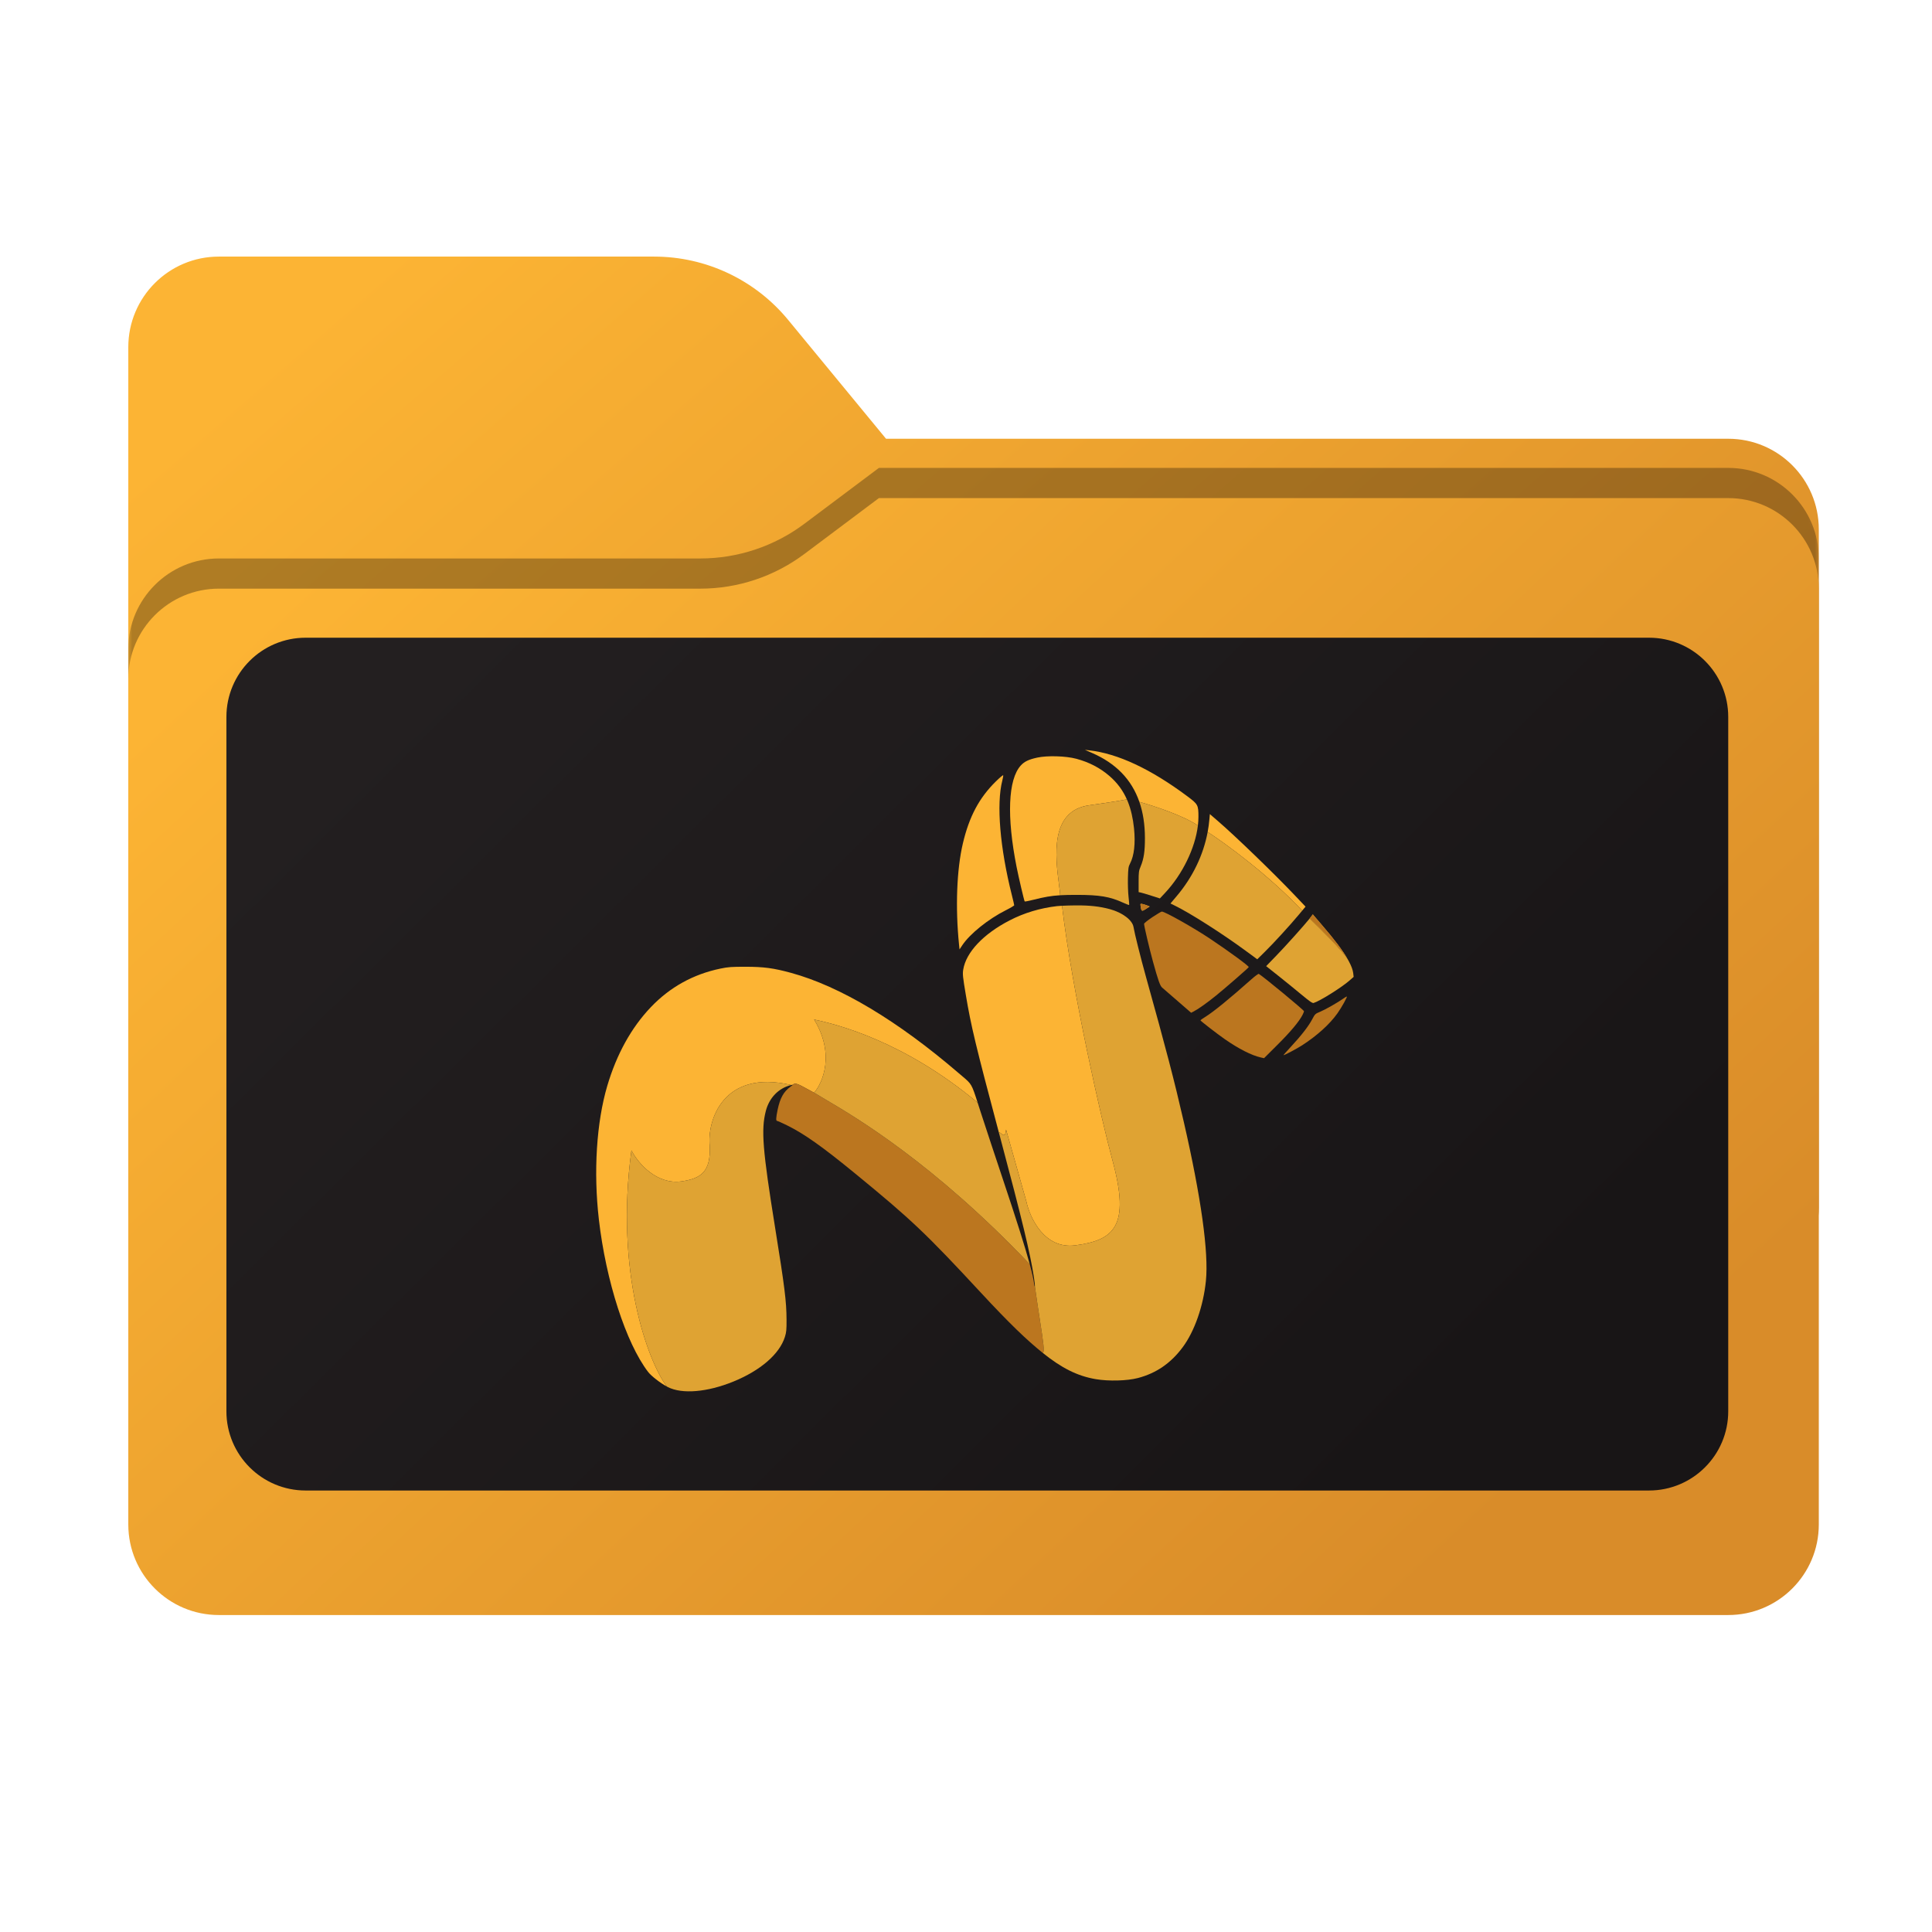 <svg width="256" height="256" viewBox="0 0 256 256" fill="none" xmlns="http://www.w3.org/2000/svg">
<path fill-rule="evenodd" clip-rule="evenodd" d="M104.425 42.378C100.056 37.073 93.544 34 86.671 34H29C22.373 34 17 39.373 17 46V58.137V68.2V160C17 166.627 22.373 172 29 172H229C235.627 172 241 166.627 241 160V70.137C241 63.51 235.627 58.137 229 58.137H117.404L104.425 42.378Z" fill="url(#paint0_linear_1039_27631)"/>
<mask id="mask0_1039_27631" style="mask-type:alpha" maskUnits="userSpaceOnUse" x="17" y="34" width="224" height="138">
<path fill-rule="evenodd" clip-rule="evenodd" d="M104.425 42.378C100.056 37.073 93.544 34 86.671 34H29C22.373 34 17 39.373 17 46V58.137V68.2V160C17 166.627 22.373 172 29 172H229C235.627 172 241 166.627 241 160V70.137C241 63.51 235.627 58.137 229 58.137H117.404L104.425 42.378Z" fill="url(#paint1_linear_1039_27631)"/>
</mask>
<g mask="url(#mask0_1039_27631)">
<g style="mix-blend-mode:multiply" filter="url(#filter0_f_1039_27631)">
<path fill-rule="evenodd" clip-rule="evenodd" d="M92.789 74C97.764 74 102.605 72.387 106.586 69.402L116.459 62H229C235.627 62 241 67.373 241 74V108V160C241 166.627 235.627 172 229 172H29C22.373 172 17 166.627 17 160L17 108V86C17 79.373 22.373 74 29 74H87H92.789Z" fill="black" fill-opacity="0.3"/>
</g>
</g>
<g filter="url(#filter1_d_1039_27631)">
<g filter="url(#filter2_ii_1039_27631)">
<path fill-rule="evenodd" clip-rule="evenodd" d="M92.789 74C97.764 74 102.605 72.387 106.586 69.402L116.459 62H229C235.627 62 241 67.373 241 74V108V198C241 204.627 235.627 210 229 210H29C22.373 210 17 204.627 17 198L17 108V86C17 79.373 22.373 74 29 74H87H92.789Z" fill="url(#paint2_linear_1039_27631)"/>
</g>
</g>
<path d="M218.5 84.5C224.299 84.5 229 89.201 229 95V187C229 192.799 224.299 197.5 218.5 197.5H40.5C34.701 197.5 30 192.799 30 187V95C30 89.201 34.701 84.5 40.5 84.5H99.315H218.5Z" fill="url(#paint3_linear_1039_27631)"/>
<g filter="url(#filter3_d_1039_27631)">
<path fill-rule="evenodd" clip-rule="evenodd" d="M109.47 144.379L109.47 144.379C109.44 144.361 109.41 144.344 109.381 144.326C109.41 144.344 109.44 144.361 109.47 144.379Z" fill="#FCB434"/>
<path fill-rule="evenodd" clip-rule="evenodd" d="M137.794 173.576L137.794 173.575C137.771 173.424 137.747 173.269 137.723 173.11C137.747 173.27 137.771 173.425 137.794 173.576Z" fill="#FCB434"/>
<path fill-rule="evenodd" clip-rule="evenodd" d="M150.972 104.892C149.949 101.929 147.855 99.772 144.678 98.399L143.757 98L144.32 98.062C148.091 98.48 152.465 100.525 157.311 104.137C158.743 105.204 158.8 105.309 158.799 106.87C158.799 107.246 158.774 107.634 158.727 108.03C156.815 106.705 152.761 105.386 150.972 104.892ZM135.251 100.081C135.73 99.55 136.301 99.275 137.432 99.028C138.778 98.735 141.22 98.807 142.618 99.181C144.31 99.634 145.768 100.391 147.006 101.461C148.036 102.35 148.805 103.383 149.346 104.63C149.289 104.605 149.289 104.584 149.29 104.573C149.29 104.57 149.29 104.568 149.289 104.566C149.285 104.56 149.266 104.564 149.179 104.582C148.896 104.64 147.89 104.846 144.32 105.344C139.065 106.077 139.858 112.245 140.315 115.796C140.388 116.363 140.452 116.863 140.482 117.264C139.267 117.336 138.364 117.503 136.967 117.855C136.33 118.015 135.794 118.12 135.776 118.089C135.691 117.941 134.977 114.9 134.705 113.526C133.378 106.833 133.577 101.933 135.251 100.081ZM127.584 110.402C128.426 106.832 129.749 104.348 131.968 102.173C132.477 101.673 132.91 101.312 132.929 101.369C132.948 101.427 132.895 101.743 132.81 102.073C132.011 105.183 132.498 110.997 134.083 117.277C134.25 117.939 134.387 118.529 134.387 118.588C134.387 118.647 133.888 118.946 133.277 119.252C130.953 120.418 128.5 122.391 127.501 123.9L127.141 124.443L127.076 123.797C126.579 118.894 126.77 113.855 127.584 110.402ZM160.022 108.88C160.126 108.325 160.203 107.765 160.251 107.202L160.311 106.511L161.404 107.454C163.708 109.441 168.827 114.388 171.569 117.276L172.991 118.773L172.548 119.304C168.087 114.554 162.338 110.376 160.022 108.88ZM151.838 119.08C151.289 119.438 151.249 119.42 151.148 118.762C151.088 118.371 151.091 118.367 151.379 118.425C151.54 118.457 151.821 118.544 152.005 118.619L152.338 118.755L151.838 119.08ZM133.781 120.597C135.708 119.602 137.812 118.968 140.052 118.707C140.198 118.69 140.435 118.673 140.724 118.659C142.084 130.115 145.946 147.02 147.42 152.434C149.8 161.178 147.59 162.974 142.49 163.654C138.41 164.198 136.468 160.027 136.007 157.874L133.31 148.321C133.213 149.273 132.973 149.086 132.693 148.867C132.581 148.779 132.462 148.686 132.344 148.66C129.279 137.152 128.666 134.587 127.979 130.485C127.574 128.064 127.537 127.715 127.631 127.129C127.998 124.832 130.286 122.402 133.781 120.597ZM104.844 142.41C104.973 142.379 105.045 142.363 105.053 142.378C105.339 142.047 105.83 142.317 106.923 142.918C107.2 143.07 107.515 143.243 107.875 143.432C109.033 142.099 110.655 138.293 107.875 133.734C110.882 134.358 119.782 136.592 129.543 144.75C128.754 142.293 128.724 142.268 127.536 141.266C127.396 141.148 127.24 141.017 127.065 140.866C118.977 133.913 111.329 129.334 104.827 127.552C102.517 126.919 101.212 126.743 98.802 126.741C96.932 126.739 96.498 126.77 95.474 126.981C91.864 127.726 88.761 129.445 86.234 132.1C83.648 134.818 81.708 138.324 80.466 142.522C79.037 147.358 78.625 153.907 79.353 160.221C80.293 168.382 82.944 176.592 85.878 180.429C86.288 180.965 87.472 181.883 88.364 182.366C85.878 179.09 81.46 167.224 83.67 151.074C84.576 152.845 87.057 155.636 90.3 155.176C92.85 154.814 94.21 153.924 94.04 150.472C93.693 147.242 95.723 140.265 104.844 142.41ZM173.534 120.351C173.581 120.293 173.622 120.241 173.656 120.196L173.956 119.8L174.166 120.054C174.281 120.193 174.77 120.762 175.252 121.32C176.807 123.116 177.919 124.595 178.582 125.75C177.799 124.544 174.97 121.722 173.534 120.351Z" fill="#FCB434"/>
<path fill-rule="evenodd" clip-rule="evenodd" d="M109.47 144.379L109.47 144.379C109.44 144.361 109.41 144.344 109.381 144.326C109.41 144.344 109.44 144.361 109.47 144.379Z" fill="#BB761F"/>
<path fill-rule="evenodd" clip-rule="evenodd" d="M137.794 173.576L137.794 173.575C137.771 173.424 137.747 173.269 137.723 173.11C137.747 173.27 137.771 173.425 137.794 173.576Z" fill="#BB761F"/>
<path fill-rule="evenodd" clip-rule="evenodd" d="M151.838 119.08C151.289 119.438 151.249 119.42 151.148 118.762C151.088 118.371 151.091 118.367 151.379 118.425C151.54 118.457 151.821 118.544 152.005 118.619L152.338 118.755L151.838 119.08ZM137.126 169.104C137.102 169.175 137.05 168.979 137.011 168.67C136.939 168.117 136.759 167.303 136.452 166.17C123.697 152.763 113.383 146.685 109.47 144.379L109.47 144.379L109.381 144.326C108.938 144.066 108.583 143.856 108.32 143.69C108.167 143.594 108.019 143.508 107.875 143.432C107.515 143.243 107.2 143.07 106.923 142.918C105.83 142.317 105.339 142.047 105.053 142.378C105.062 142.399 104.963 142.472 104.738 142.636C103.837 143.29 103.361 144.145 103.041 145.68C102.818 146.753 102.798 147.165 102.97 147.165C103.037 147.165 103.648 147.439 104.327 147.774C106.564 148.878 108.976 150.585 113.292 154.122C120.783 160.26 122.65 162.029 129.997 169.954C133.69 173.937 136.051 176.211 138.16 177.9C138.447 177.804 138.243 176.485 137.794 173.576L137.794 173.575L137.723 173.11C137.551 171.993 137.348 170.664 137.126 169.104ZM151.596 121.052C151.598 120.968 152.094 120.571 152.696 120.17C153.299 119.769 153.859 119.435 153.941 119.428C154.301 119.395 158.134 121.551 160.346 123.03C162.948 124.77 165.537 126.672 165.464 126.79C165.366 126.948 162.299 129.616 161.116 130.573C159.922 131.538 158.775 132.351 158.168 132.664L157.833 132.836L156.03 131.271C155.039 130.41 154.12 129.613 153.988 129.501C153.714 129.266 153.448 128.512 152.771 126.047C152.283 124.27 151.589 121.32 151.596 121.052ZM173.534 120.351C173.581 120.293 173.622 120.241 173.656 120.196L173.956 119.8L174.166 120.054C174.281 120.193 174.77 120.762 175.252 121.32C176.807 123.116 177.919 124.595 178.582 125.75C177.799 124.544 174.97 121.722 173.534 120.351ZM159.688 133.396C160.792 132.714 162.888 131.007 165.823 128.397C166.302 127.972 166.739 127.652 166.796 127.685C167.4 128.038 172.788 132.488 172.788 132.633C172.788 132.689 172.699 132.908 172.591 133.121C172.146 133.993 171.023 135.336 169.309 137.045L167.493 138.855L167.057 138.758C165.84 138.484 164.127 137.614 162.3 136.341C161.268 135.622 159.075 133.925 159.07 133.842C159.068 133.807 159.346 133.607 159.688 133.396ZM174.934 132.699C175.601 132.425 177.306 131.454 178.01 130.947C178.208 130.804 178.407 130.686 178.455 130.683C178.582 130.676 177.778 132.123 177.218 132.911C176.186 134.362 174.515 135.874 172.521 137.16C171.868 137.582 170.21 138.461 170.068 138.461C170.035 138.461 170.469 137.965 171.034 137.358C172.396 135.896 173.384 134.626 173.863 133.718C174.244 132.998 174.274 132.969 174.934 132.699Z" fill="#BB761F"/>
<path d="M88.504 182.439C90.389 183.395 93.715 183.114 97.164 181.71C100.769 180.241 103.289 178.06 104.002 175.791C104.197 175.17 104.228 174.85 104.221 173.483C104.208 171.068 103.975 169.198 102.695 161.245C101.047 151.004 100.836 148.343 101.472 145.862C101.927 144.09 103.18 142.807 104.844 142.41C95.723 140.265 93.693 147.242 94.04 150.472C94.21 153.924 92.85 154.814 90.3 155.176C87.057 155.636 84.576 152.845 83.67 151.074C81.46 167.224 85.878 179.09 88.364 182.366C88.412 182.392 88.459 182.416 88.504 182.439Z" fill="#DFA333"/>
<path d="M132.904 154.948C131.914 151.991 130.578 147.949 129.934 145.966C129.811 145.586 129.702 145.247 129.604 144.942L129.543 144.75C119.782 136.592 110.882 134.358 107.875 133.734C110.655 138.293 109.033 142.099 107.875 143.432C108.019 143.508 108.167 143.594 108.32 143.69C108.6 143.867 108.986 144.094 109.47 144.379C113.383 146.685 123.697 152.763 136.452 166.17C135.832 163.887 134.698 160.307 132.904 154.948Z" fill="#DFA333"/>
<path d="M132.546 149.418C135.433 160.246 136.503 164.682 136.998 167.876C137.092 168.481 137.15 169.034 137.126 169.104C137.379 170.887 137.608 172.368 137.794 173.576C138.243 176.485 138.447 177.804 138.16 177.9C140.662 179.904 142.733 180.966 145.19 181.385C146.906 181.678 149.343 181.613 150.784 181.235C153.214 180.597 155.144 179.27 156.713 177.156C158.282 175.044 159.45 171.704 159.789 168.362C160.171 164.603 159.153 157.294 156.852 147.267C155.587 141.756 154.497 137.576 151.844 128.067C151.161 125.618 150.317 122.244 150.198 121.483C150.054 120.563 148.748 119.57 147.08 119.113C145.74 118.746 144.379 118.595 142.528 118.609C141.915 118.613 141.238 118.633 140.724 118.659C142.084 130.115 145.946 147.02 147.42 152.434C149.8 161.178 147.59 162.974 142.49 163.654C138.41 164.198 136.468 160.027 136.007 157.874L133.31 148.321C133.213 149.273 132.973 149.086 132.693 148.867C132.581 148.779 132.462 148.686 132.344 148.66L132.546 149.418Z" fill="#DFA333"/>
<path d="M142.682 117.216C145.705 117.218 147.066 117.447 148.816 118.249C149.234 118.44 149.594 118.577 149.617 118.554C149.64 118.531 149.605 118.045 149.538 117.474C149.472 116.903 149.435 115.781 149.456 114.981C149.49 113.69 149.521 113.474 149.737 113.065C150.282 112.032 150.468 110.386 150.263 108.397C150.126 107.066 149.862 105.91 149.456 104.892C149.42 104.804 149.384 104.716 149.346 104.63C149.289 104.605 149.289 104.584 149.29 104.573C149.29 104.57 149.29 104.568 149.289 104.566C149.285 104.56 149.266 104.564 149.179 104.582C148.896 104.64 147.89 104.846 144.32 105.344C139.065 106.077 139.858 112.245 140.315 115.796C140.388 116.363 140.452 116.863 140.482 117.264C141.099 117.228 141.797 117.216 142.682 117.216Z" fill="#DFA333"/>
<path d="M151.709 109.686C151.712 111.45 151.56 112.452 151.138 113.456C150.898 114.025 150.874 114.21 150.874 115.466V116.85L151.155 116.907C151.31 116.939 151.944 117.127 152.563 117.326L153.69 117.687L154.346 116.989C156.694 114.489 158.366 111.021 158.727 108.03C156.815 106.705 152.761 105.386 150.972 104.892C151.461 106.306 151.706 107.903 151.709 109.686Z" fill="#DFA333"/>
<path d="M155.92 117.377L155.092 118.357L155.671 118.64C157.712 119.638 161.957 122.343 165.056 124.622L166.593 125.751L167.599 124.759C168.819 123.555 170.9 121.281 172.105 119.836L172.548 119.304C168.087 114.554 162.338 110.376 160.022 108.88C159.447 111.944 158.04 114.87 155.92 117.377Z" fill="#DFA333"/>
<path fill-rule="evenodd" clip-rule="evenodd" d="M173.534 120.351C172.778 121.292 170.421 123.921 169.143 125.242L167.771 126.659L169.384 127.939C170.27 128.642 171.639 129.754 172.425 130.409C173.53 131.33 173.902 131.586 174.064 131.538C174.87 131.3 177.77 129.485 178.816 128.565L179.366 128.081L179.306 127.574C179.257 127.166 179.071 126.657 178.748 126.05C178.696 125.953 178.641 125.853 178.582 125.75C177.799 124.544 174.97 121.722 173.534 120.351Z" fill="#DFA333"/>
</g>
<defs>
<filter id="filter0_f_1039_27631" x="-20" y="25" width="298" height="184" filterUnits="userSpaceOnUse" color-interpolation-filters="sRGB">
<feFlood flood-opacity="0" result="BackgroundImageFix"/>
<feBlend mode="normal" in="SourceGraphic" in2="BackgroundImageFix" result="shape"/>
<feGaussianBlur stdDeviation="18.5" result="effect1_foregroundBlur_1039_27631"/>
</filter>
<filter id="filter1_d_1039_27631" x="13" y="62" width="232" height="156" filterUnits="userSpaceOnUse" color-interpolation-filters="sRGB">
<feFlood flood-opacity="0" result="BackgroundImageFix"/>
<feColorMatrix in="SourceAlpha" type="matrix" values="0 0 0 0 0 0 0 0 0 0 0 0 0 0 0 0 0 0 127 0" result="hardAlpha"/>
<feOffset dy="4"/>
<feGaussianBlur stdDeviation="2"/>
<feComposite in2="hardAlpha" operator="out"/>
<feColorMatrix type="matrix" values="0 0 0 0 0 0 0 0 0 0 0 0 0 0 0 0 0 0 0.25 0"/>
<feBlend mode="normal" in2="BackgroundImageFix" result="effect1_dropShadow_1039_27631"/>
<feBlend mode="normal" in="SourceGraphic" in2="effect1_dropShadow_1039_27631" result="shape"/>
</filter>
<filter id="filter2_ii_1039_27631" x="17" y="62" width="224" height="148" filterUnits="userSpaceOnUse" color-interpolation-filters="sRGB">
<feFlood flood-opacity="0" result="BackgroundImageFix"/>
<feBlend mode="normal" in="SourceGraphic" in2="BackgroundImageFix" result="shape"/>
<feColorMatrix in="SourceAlpha" type="matrix" values="0 0 0 0 0 0 0 0 0 0 0 0 0 0 0 0 0 0 127 0" result="hardAlpha"/>
<feOffset dy="4"/>
<feComposite in2="hardAlpha" operator="arithmetic" k2="-1" k3="1"/>
<feColorMatrix type="matrix" values="0 0 0 0 1 0 0 0 0 1 0 0 0 0 1 0 0 0 0.25 0"/>
<feBlend mode="normal" in2="shape" result="effect1_innerShadow_1039_27631"/>
<feColorMatrix in="SourceAlpha" type="matrix" values="0 0 0 0 0 0 0 0 0 0 0 0 0 0 0 0 0 0 127 0" result="hardAlpha"/>
<feOffset dy="-4"/>
<feComposite in2="hardAlpha" operator="arithmetic" k2="-1" k3="1"/>
<feColorMatrix type="matrix" values="0 0 0 0 0 0 0 0 0 0 0 0 0 0 0 0 0 0 0.9 0"/>
<feBlend mode="soft-light" in2="effect1_innerShadow_1039_27631" result="effect2_innerShadow_1039_27631"/>
</filter>
<filter id="filter3_d_1039_27631" x="77.64" y="98" width="103.086" height="87.72" filterUnits="userSpaceOnUse" color-interpolation-filters="sRGB">
<feFlood flood-opacity="0" result="BackgroundImageFix"/>
<feColorMatrix in="SourceAlpha" type="matrix" values="0 0 0 0 0 0 0 0 0 0 0 0 0 0 0 0 0 0 127 0" result="hardAlpha"/>
<feOffset dy="1.36"/>
<feGaussianBlur stdDeviation="0.68"/>
<feComposite in2="hardAlpha" operator="out"/>
<feColorMatrix type="matrix" values="0 0 0 0 0 0 0 0 0 0 0 0 0 0 0 0 0 0 0.25 0"/>
<feBlend mode="normal" in2="BackgroundImageFix" result="effect1_dropShadow_1039_27631"/>
<feBlend mode="normal" in="SourceGraphic" in2="effect1_dropShadow_1039_27631" result="shape"/>
</filter>
<linearGradient id="paint0_linear_1039_27631" x1="40.633" y1="42.941" x2="166.513" y2="187.842" gradientUnits="userSpaceOnUse">
<stop stop-color="#FCB434"/>
<stop offset="1" stop-color="#D98C29"/>
</linearGradient>
<linearGradient id="paint1_linear_1039_27631" x1="17" y1="34" x2="197.768" y2="215.142" gradientUnits="userSpaceOnUse">
<stop stop-color="#05815D"/>
<stop offset="1" stop-color="#0C575F"/>
</linearGradient>
<linearGradient id="paint2_linear_1039_27631" x1="40.633" y1="71.589" x2="176.633" y2="217.562" gradientUnits="userSpaceOnUse">
<stop stop-color="#FCB434"/>
<stop offset="1" stop-color="#D98C29"/>
</linearGradient>
<linearGradient id="paint3_linear_1039_27631" x1="43.861" y1="98.026" x2="162.745" y2="217.818" gradientUnits="userSpaceOnUse">
<stop stop-color="#231F20"/>
<stop offset="1" stop-color="#181516"/>
</linearGradient>
</defs>
</svg>
